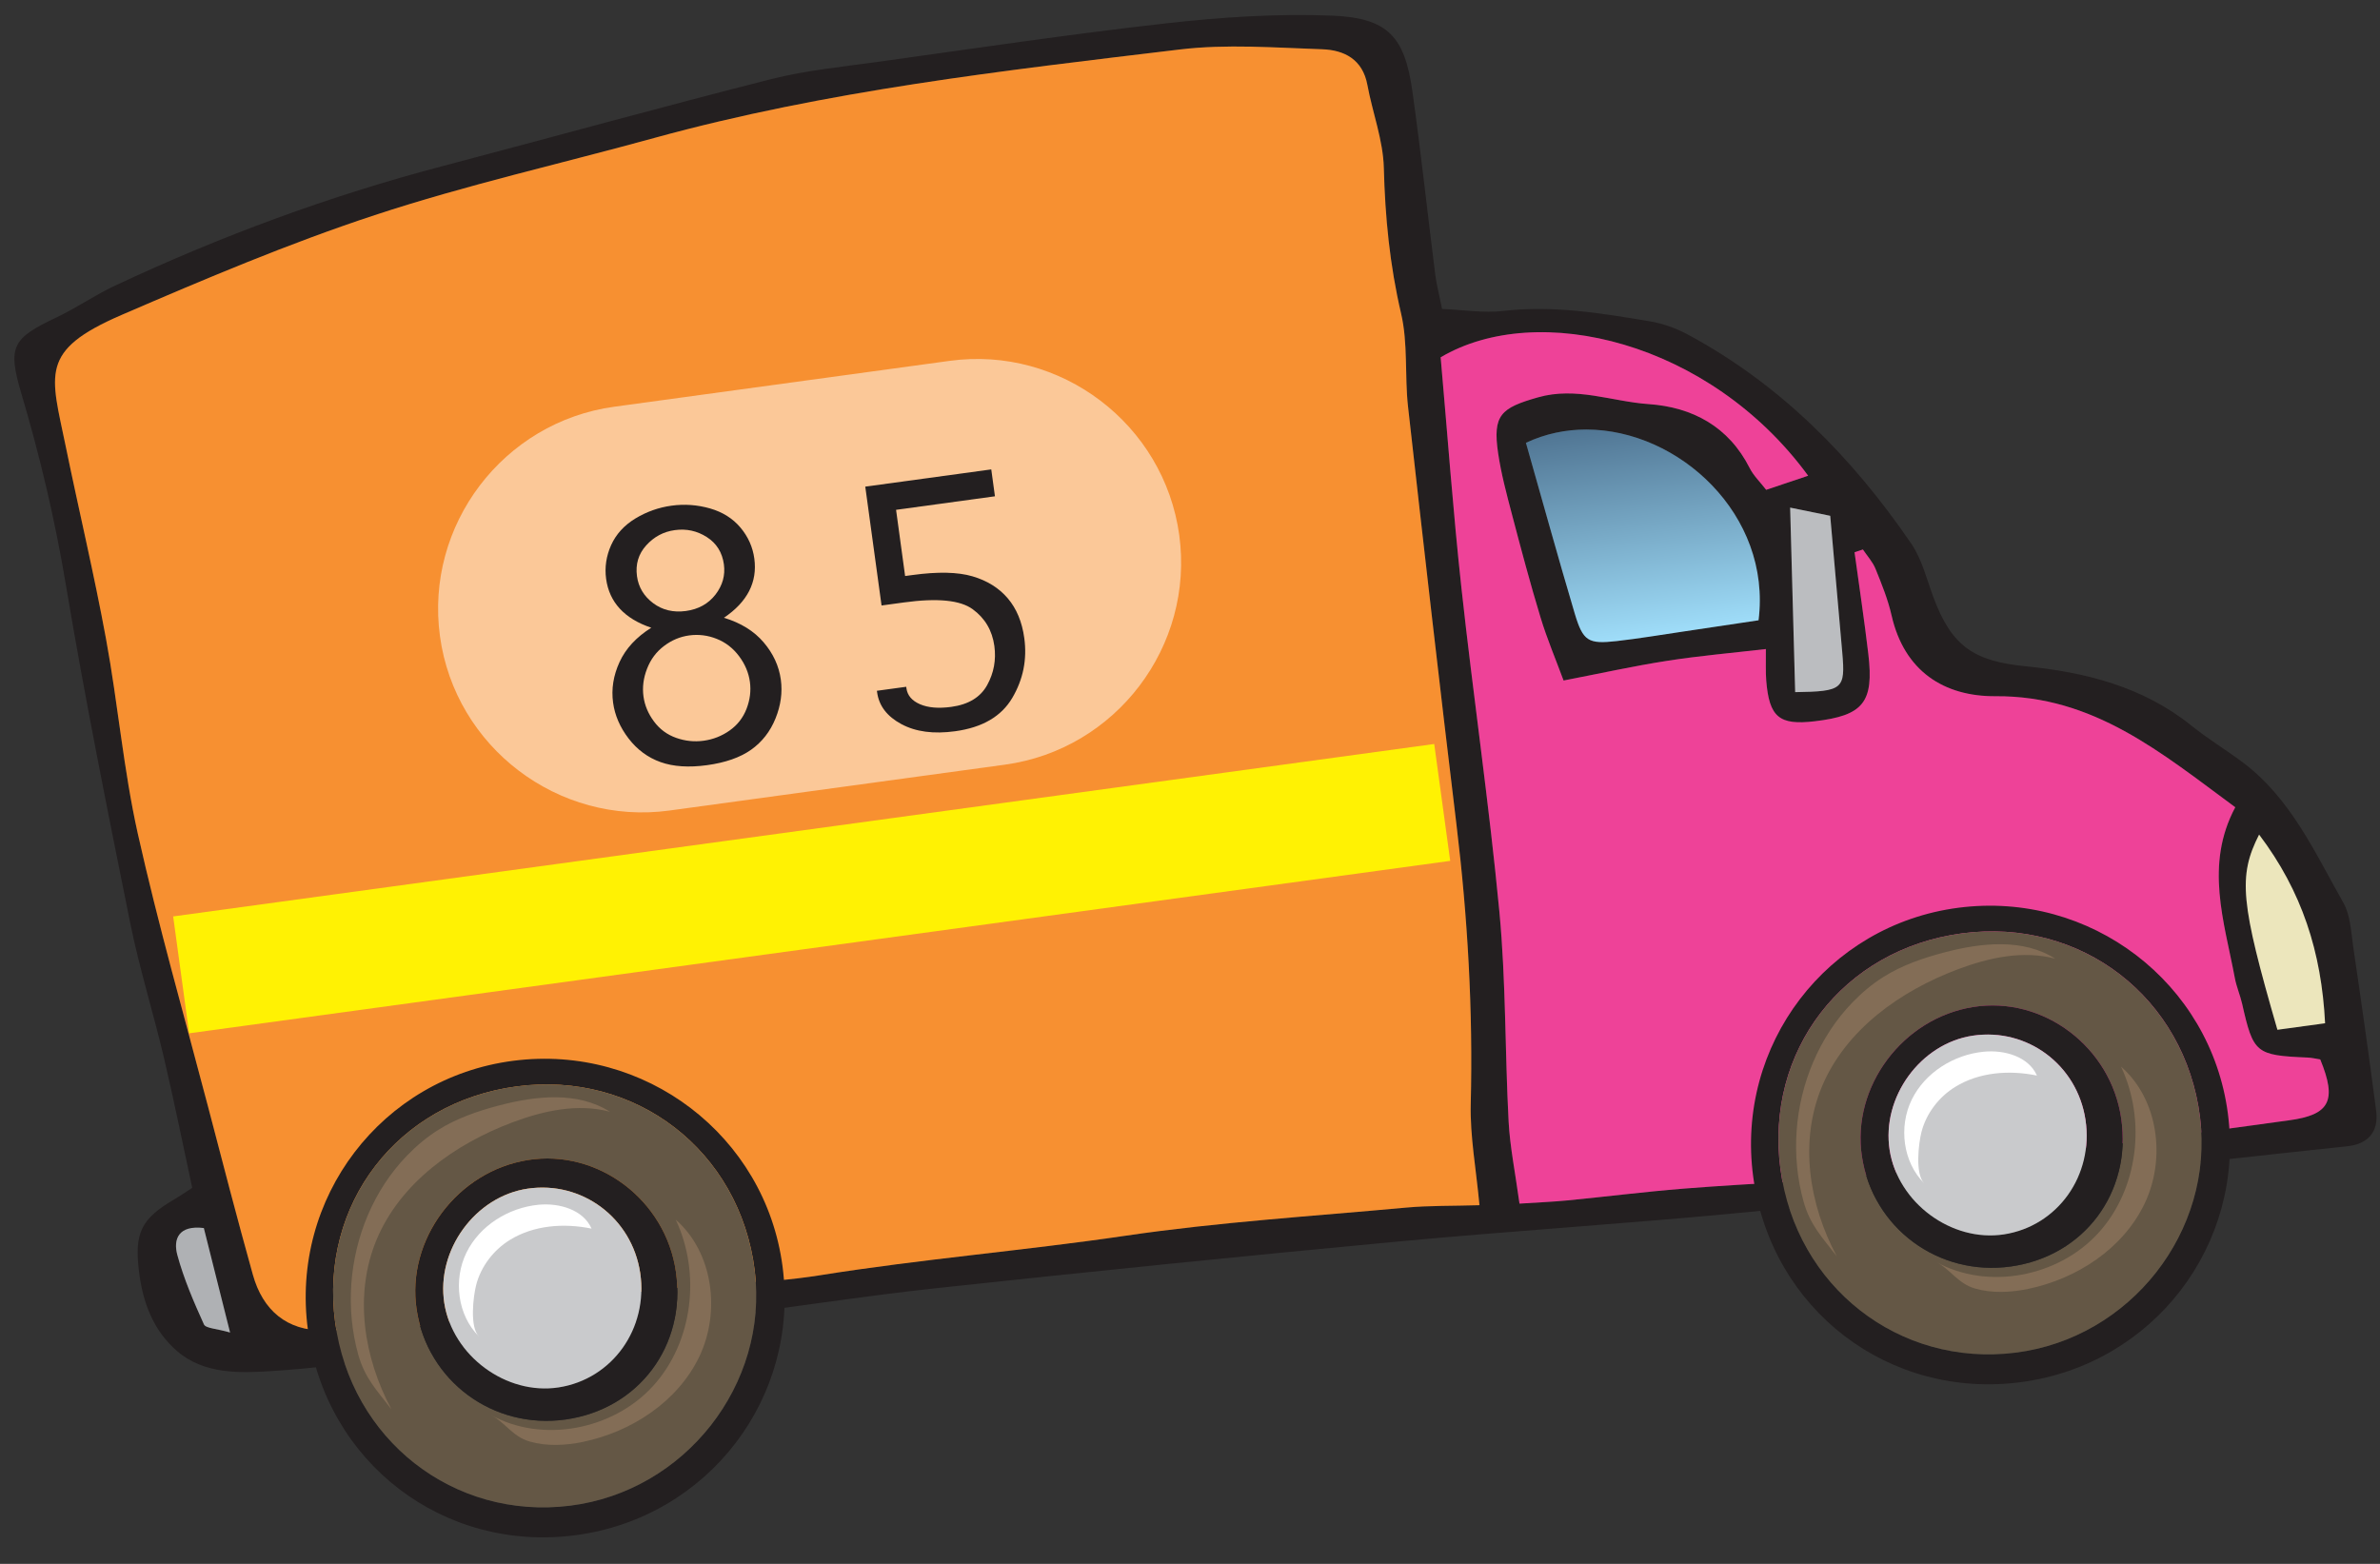 <svg clip-rule="evenodd" fill-rule="evenodd" stroke-linejoin="round" stroke-miterlimit="2" viewBox="0 0 70 46" xmlns="http://www.w3.org/2000/svg" xmlns:xlink="http://www.w3.org/1999/xlink"><rect x="0" y="0" width="70" height="46" fill="#333333" stroke="none"/><linearGradient id="a" gradientTransform="matrix(-.858 -6.274 6.274 -.858 473.8 148.69)" gradientUnits="userSpaceOnUse" x1="0" x2="1" y1="0" y2="0"><stop offset="0" stop-color="#9fddf9"/><stop offset="1" stop-color="#507593"/></linearGradient><g transform="translate(-425 -130)"><g fill-rule="nonzero"><path d="m431.767 169.195c-.289-1.148-.534-2.125-.772-3.073-.744-.091-.905.326-.78.79.19.701.482 1.38.783 2.044.054.118.364.121.769.239m45.885-24.265c.052 1.909.1 3.67.148 5.428 1.406-.02 1.48-.089 1.385-1.169-.115-1.303-.229-2.606-.354-4.017-.373-.077-.728-.15-1.179-.242m14.331 15.36c.491-.068.927-.127 1.402-.192-.105-2.091-.68-3.883-1.941-5.55-.624 1.23-.544 2.002.539 5.742m-15.259-12.045c.474-3.788-3.712-6.695-6.844-5.221.475 1.667.938 3.35 1.438 5.024.244.818.398.902 1.232.808.656-.075 1.308-.184 1.961-.281.728-.107 1.454-.216 2.213-.33m-7.033 17.159c.562-.037.989-.053 1.414-.095 1.138-.111 2.273-.255 3.413-.346 2.099-.168 4.209-.227 6.297-.476 3.844-.456 7.676-1.015 11.512-1.534 1.199-.162 1.413-.58.915-1.791-.119-.018-.246-.05-.375-.055-1.523-.065-1.593-.124-1.922-1.581-.059-.256-.167-.502-.215-.76-.313-1.664-.892-3.326.013-5.022-2.172-1.599-4.167-3.286-7.049-3.265-1.519.01-2.686-.737-3.059-2.377-.106-.468-.29-.921-.471-1.368-.084-.207-.246-.382-.373-.571l-.246.081c.137.997.287 1.992.406 2.991.169 1.429-.148 1.813-1.58 1.981-1.041.123-1.334-.12-1.422-1.195-.021-.257-.007-.516-.011-.93-1.014.118-1.969.2-2.913.348-.985.153-1.958.37-3.037.578-.232-.626-.489-1.228-.677-1.851-.306-1.007-.576-2.026-.844-3.044-.156-.593-.316-1.19-.405-1.795-.164-1.12.079-1.327 1.168-1.638 1.132-.323 2.175.122 3.255.197 1.29.089 2.357.657 2.976 1.882.114.224.306.407.486.64.431-.145.816-.275 1.235-.415-2.888-3.946-7.955-5.172-10.81-3.483.2 2.252.365 4.528.612 6.794.347 3.176.814 6.339 1.116 9.519.193 2.045.162 4.111.271 6.166.039.738.19 1.471.32 2.415m-1.177.046c-.099-1.071-.28-2.027-.257-2.978.069-2.751-.089-5.483-.419-8.214-.496-4.096-.965-8.195-1.424-12.295-.102-.913.001-1.862-.206-2.745-.332-1.417-.47-2.831-.507-4.28-.021-.817-.332-1.624-.484-2.441-.139-.754-.685-1.026-1.33-1.048-1.397-.047-2.814-.159-4.192.007-5.189.623-10.388 1.209-15.45 2.602-2.743.755-5.526 1.381-8.224 2.27-2.531.834-4.999 1.88-7.449 2.938-2.432 1.051-2.075 1.733-1.638 3.863.388 1.889.837 3.767 1.186 5.663.35 1.902.513 3.844.934 5.729.603 2.693 1.362 5.349 2.062 8.019.432 1.654.861 3.308 1.321 4.954.291 1.046 1.002 1.655 2.101 1.639 1.179-.017 2.366-.06 3.532-.217 1.99-.268 3.961-.684 5.953-.942 1.691-.218 3.416-.195 5.096-.464 2.989-.477 6.005-.723 9-1.164 2.726-.401 5.487-.572 8.234-.825.686-.063 1.379-.047 2.161-.071m-37.86-.511c-.278-1.284-.536-2.568-.836-3.842-.312-1.321-.72-2.622-.989-3.951-.667-3.308-1.335-6.618-1.892-9.946-.319-1.911-.761-3.779-1.311-5.632-.408-1.377-.264-1.615 1.024-2.226.595-.281 1.141-.663 1.737-.942 3.104-1.456 6.307-2.641 9.625-3.513 3.222-.848 6.432-1.739 9.662-2.558 1.02-.259 2.081-.362 3.127-.507 2.834-.393 5.665-.818 8.508-1.137 1.608-.18 3.242-.289 4.856-.226 1.658.064 2.151.616 2.377 2.233.25 1.786.444 3.579.669 5.368.038.302.117.598.202 1.027.603.024 1.213.127 1.805.058 1.465-.17 2.892.069 4.319.308.381.064.767.205 1.109.389 2.727 1.468 4.834 3.614 6.564 6.143.315.459.455 1.042.652 1.575.542 1.461 1.202 1.887 2.71 2.037 1.755.174 3.451.596 4.878 1.744.477.384 1.006.705 1.498 1.071 1.427 1.064 2.133 2.659 2.975 4.143.207.364.224.846.287 1.279.237 1.611.468 3.222.677 4.837.082.632-.253.982-.847 1.045-2.357.249-4.712.513-7.068.774-3.527.391-7.051.822-10.582 1.164-3.454.335-6.921.549-10.376.874-4.503.422-9.002.88-13.499 1.365-2.186.236-4.361.587-6.546.848-.822.099-1.665.042-2.488.142-1.165.14-2.319.376-3.483.541-2.34.332-4.677.757-7.031.906-.878.055-1.958.105-2.759-.589-.701-.608-1.004-1.421-1.118-2.323-.143-1.158.055-1.569 1.058-2.153.147-.086.288-.185.506-.326" fill="#231f20"/><path d="m468.514 165.45c-.782.024-1.476.008-2.161.071-2.747.253-5.508.425-8.235.825-2.995.441-6.011.687-9.001 1.165-1.679.268-3.404.245-5.094.463-1.992.258-3.963.674-5.953.942-1.166.157-2.353.2-3.532.217-1.099.016-1.81-.593-2.101-1.639-.46-1.646-.889-3.3-1.321-4.954-.701-2.67-1.46-5.326-2.063-8.018-.421-1.885-.584-3.827-.935-5.73-.348-1.896-.797-3.774-1.185-5.663-.437-2.13-.794-2.812 1.638-3.863 2.451-1.058 4.919-2.104 7.45-2.938 2.698-.889 5.481-1.515 8.223-2.27 5.062-1.393 10.261-1.979 15.451-2.602 1.378-.166 2.795-.054 4.192-.007.645.022 1.19.294 1.33 1.048.151.817.463 1.624.484 2.441.037 1.449.175 2.863.507 4.281.207.882.104 1.832.205 2.744.46 4.1.929 8.199 1.425 12.297.33 2.729.488 5.461.419 8.212-.023.951.158 1.907.257 2.978" fill="#f79031"/><path d="m469.691 165.404c-.13-.944-.281-1.677-.32-2.415-.109-2.055-.077-4.121-.271-6.166-.302-3.179-.769-6.343-1.116-9.519-.247-2.266-.412-4.542-.612-6.794 2.855-1.689 7.922-.463 10.809 3.483-.419.14-.803.27-1.235.415-.18-.233-.372-.416-.485-.64-.62-1.225-1.687-1.793-2.977-1.882-1.08-.075-2.123-.52-3.254-.197-1.089.311-1.332.518-1.168 1.638.089.605.249 1.202.405 1.795.268 1.018.538 2.037.844 3.044.189.623.445 1.225.676 1.851 1.079-.208 2.053-.425 3.037-.578.944-.148 1.899-.23 2.913-.348.004.414-.01.673.011.93.088 1.075.381 1.318 1.422 1.195 1.432-.168 1.749-.552 1.58-1.981-.118-.999-.269-1.994-.405-2.991l.246-.081c.127.189.288.364.372.571.181.447.365.9.471 1.368.373 1.64 1.54 2.387 3.06 2.377 2.882-.021 4.877 1.667 7.049 3.266-.905 1.696-.325 3.357-.013 5.021.048.258.156.504.215.76.329 1.457.399 1.516 1.922 1.581.129.005.256.037.375.055.498 1.211.284 1.629-.915 1.791-3.836.519-7.668 1.078-11.513 1.534-2.088.249-4.198.308-6.297.476-1.139.091-2.275.235-3.413.346-.424.042-.851.058-1.413.095" fill="#ee4298"/><path d="m469.88 143.025c.475 1.666.938 3.349 1.436 5.023.245.819.399.902 1.233.809.655-.074 1.308-.185 1.961-.281.727-.107 1.454-.216 2.212-.331.39-3.101-2.346-5.611-5.068-5.611-.603 0-1.206.123-1.774.391z" fill="url(#a)"/><path d="m491.983 160.29c-1.083-3.74-1.163-4.511-.539-5.741 1.261 1.666 1.836 3.459 1.941 5.549-.475.065-.911.125-1.402.192" fill="#ece6bc"/><path d="m477.651 144.931c.451.092.807.165 1.179.241.125 1.411.239 2.715.354 4.018.095 1.08.021 1.149-1.385 1.169-.047-1.758-.096-3.519-.148-5.428" fill="#bbbdc0"/><path d="m431.767 169.195c-.405-.118-.715-.121-.769-.239-.301-.664-.593-1.343-.783-2.044-.125-.464.036-.881.78-.79.238.948.483 1.925.772 3.073" fill="#afb1b4"/><path d="m434.856 168.884c.458 3.463 3.488 5.833 6.91 5.406 3.38-.423 5.849-3.568 5.432-6.92-.439-3.52-3.498-5.883-7.007-5.413-3.495.468-5.795 3.454-5.335 6.927m-.8.23c-.523-3.877 2.17-7.408 6.034-7.911 3.875-.504 7.42 2.201 7.926 6.048.509 3.865-2.19 7.381-6.066 7.903-3.899.525-7.366-2.128-7.894-6.04" fill="#231f20"/><path d="m441.633 171.754c2.156-.303 3.556-2.176 3.246-4.345-.301-2.113-2.291-3.616-4.352-3.288-2.079.33-3.581 2.347-3.275 4.394.316 2.107 2.251 3.538 4.381 3.239m-6.777-2.871c-.46-3.473 1.84-6.459 5.335-6.927 3.508-.47 6.568 1.894 7.006 5.413.417 3.353-2.051 6.498-5.431 6.92-3.422.428-6.452-1.942-6.91-5.406" fill="#645745"/><path d="m443.829 167.441c-.243-1.616-1.71-2.713-3.311-2.477-1.542.228-2.694 1.811-2.45 3.367.243 1.55 1.823 2.715 3.36 2.479 1.583-.243 2.646-1.735 2.401-3.369m-2.195 4.313c-2.13.299-4.066-1.132-4.381-3.239-.307-2.047 1.196-4.064 3.274-4.394 2.062-.328 4.052 1.175 4.353 3.288.309 2.169-1.09 4.042-3.246 4.345" fill="#231f20"/><path d="m443.829 167.441c.245 1.634-.818 3.126-2.401 3.369-1.537.236-3.117-.929-3.36-2.479-.244-1.556.908-3.139 2.45-3.367 1.601-.236 3.068.861 3.311 2.477" fill="#c9cacc"/><path d="m439.996 166.472c.704-.436 1.592-.5 2.403-.333-.245-.559-.954-.761-1.561-.702-.883.086-1.731.614-2.12 1.41-.39.797-.262 1.841.368 2.464-.278-.276-.166-1.188-.08-1.519.141-.543.513-1.026.99-1.32" fill="#fff"/><path d="m436.971 163.991c.276-.286.582-.545.92-.756.547-.344 1.167-.556 1.792-.72 1.083-.285 2.312-.415 3.257.187-.945-.254-1.953-.032-2.869.312-1.692.636-3.292 1.776-3.992 3.443-.68 1.627-.379 3.482.436 5-.426-.557-.781-.911-.978-1.612-.188-.674-.253-1.38-.204-2.078.099-1.394.661-2.766 1.638-3.776" fill="#c99f7b" opacity=".31"/><path d="m442.142 172.413c1.435-.298 2.789-1.184 3.424-2.505.634-1.321.411-3.069-.692-4.033.746 1.58.509 3.605-.668 4.895-1.177 1.291-3.257 1.696-4.782.844.435.218.64.639 1.156.788.502.145 1.055.116 1.562.011" fill="#c99f7b" opacity=".31"/><path d="m477.365 164.382c.459 3.463 3.488 5.833 6.91 5.406 3.381-.423 5.849-3.568 5.432-6.92-.439-3.52-3.497-5.883-7.007-5.413-3.494.468-5.794 3.453-5.335 6.927m-.8.23c-.522-3.877 2.171-7.408 6.034-7.911 3.876-.504 7.421 2.201 7.926 6.048.509 3.865-2.19 7.381-6.065 7.903-3.899.525-7.366-2.128-7.895-6.04" fill="#231f20"/><path d="m484.143 167.253c2.157-.303 3.557-2.176 3.247-4.345-.302-2.113-2.291-3.616-4.353-3.288-2.079.33-3.581 2.347-3.275 4.394.316 2.107 2.251 3.538 4.381 3.239m-6.777-2.871c-.459-3.473 1.84-6.459 5.335-6.927 3.509-.47 6.568 1.894 7.006 5.413.417 3.353-2.05 6.498-5.431 6.92-3.422.428-6.451-1.942-6.91-5.406" fill="#645745"/><path d="m486.338 162.94c-.242-1.616-1.709-2.713-3.311-2.477-1.541.228-2.693 1.811-2.449 3.367.243 1.55 1.822 2.715 3.36 2.479 1.582-.243 2.645-1.736 2.4-3.369m-2.195 4.313c-2.13.299-4.066-1.132-4.381-3.239-.307-2.047 1.196-4.064 3.274-4.394 2.063-.328 4.052 1.175 4.354 3.288.309 2.169-1.09 4.042-3.247 4.345" fill="#231f20"/><path d="m486.338 162.94c.245 1.633-.818 3.126-2.4 3.369-1.538.236-3.117-.929-3.36-2.479-.244-1.556.908-3.139 2.449-3.367 1.602-.236 3.069.861 3.311 2.477" fill="#c9cacc"/><path d="m482.506 161.97c.705-.436 1.593-.5 2.404-.333-.245-.559-.954-.761-1.562-.702-.882.085-1.731.614-2.12 1.41-.39.797-.262 1.84.369 2.464-.279-.276-.167-1.188-.081-1.519.141-.544.513-1.026.99-1.32" fill="#fff"/><path d="m479.481 159.489c.276-.286.582-.545.919-.756.548-.344 1.168-.556 1.793-.72 1.083-.285 2.312-.415 3.256.187-.945-.254-1.953-.032-2.868.312-1.692.636-3.293 1.776-3.992 3.443-.681 1.627-.379 3.482.435 5-.426-.557-.781-.911-.978-1.612-.188-.674-.253-1.38-.204-2.078.099-1.395.662-2.766 1.639-3.776" fill="#c99f7b" opacity=".31"/><path d="m484.652 167.912c1.435-.298 2.789-1.184 3.423-2.505s.412-3.069-.692-4.033c.746 1.58.51 3.605-.668 4.895-1.176 1.291-3.257 1.696-4.782.844.435.218.641.639 1.157.788.501.145 1.055.116 1.562.011" fill="#c99f7b" opacity=".31"/><path d="m454.557 152.492-9.865 1.349c-3.267.446-6.306-1.861-6.752-5.127-.446-3.267 1.86-6.305 5.128-6.751l9.864-1.349c3.267-.447 6.305 1.86 6.752 5.127.446 3.266-1.86 6.304-5.127 6.751" fill="#fff" opacity=".5"/></g><path d="m430.093 156.956 37.09-5.072.47 3.438-37.09 5.072z" fill="#fff203"/><path d="m447.966 149.993c.051.375-.001.755-.157 1.14s-.396.692-.719.921c-.324.228-.756.379-1.297.453-.535.073-.99.043-1.363-.09-.374-.133-.687-.364-.941-.693-.253-.33-.406-.682-.457-1.056-.055-.401.008-.799.19-1.195.181-.395.492-.732.933-1.009-.395-.133-.703-.319-.925-.56-.221-.24-.356-.532-.403-.877-.046-.339.003-.67.147-.992.145-.321.382-.582.712-.783.33-.2.685-.326 1.064-.378.383-.053.761-.025 1.133.081.371.107.67.295.895.563.226.269.362.574.408.913.047.345-.004.662-.152.953-.149.291-.396.554-.742.787.496.15.885.391 1.168.723s.451.698.506 1.099zm-2.793-2.021c.371-.051.66-.212.87-.482.209-.271.292-.567.248-.89-.049-.352-.216-.62-.503-.803s-.6-.251-.94-.204c-.331.045-.611.194-.841.448-.229.253-.32.556-.272.909.044.322.203.586.475.791.272.204.593.281.963.231zm.099.718c-.271.037-.518.141-.743.312-.226.17-.392.393-.498.667-.107.274-.142.546-.105.817.036.261.138.506.307.733.168.228.386.389.652.484.265.094.536.123.81.085.279-.038.534-.138.765-.301.23-.162.396-.376.498-.64.101-.265.134-.528.098-.789-.037-.271-.143-.523-.32-.759-.176-.235-.396-.405-.659-.509-.262-.104-.531-.137-.805-.1z" fill="#231f20" fill-rule="nonzero"/><path d="m450.928 147.81-.479-3.496 3.706-.507.108.791-2.908.398.266 1.947.216-.029c.745-.102 1.334-.089 1.766.038s.778.343 1.037.647.421.694.486 1.169c.086.627-.031 1.213-.352 1.759-.32.545-.881.873-1.683.982-.632.087-1.158.017-1.58-.21-.421-.226-.659-.538-.713-.934l-.007-.046.863-.118.006.046c.029.209.162.365.4.468.239.103.545.128.92.077.505-.069.856-.282 1.054-.64.197-.358.268-.741.212-1.151-.063-.457-.276-.819-.641-1.084s-1.037-.331-2.017-.197z" fill="#231f20" fill-rule="nonzero"/></g></svg>